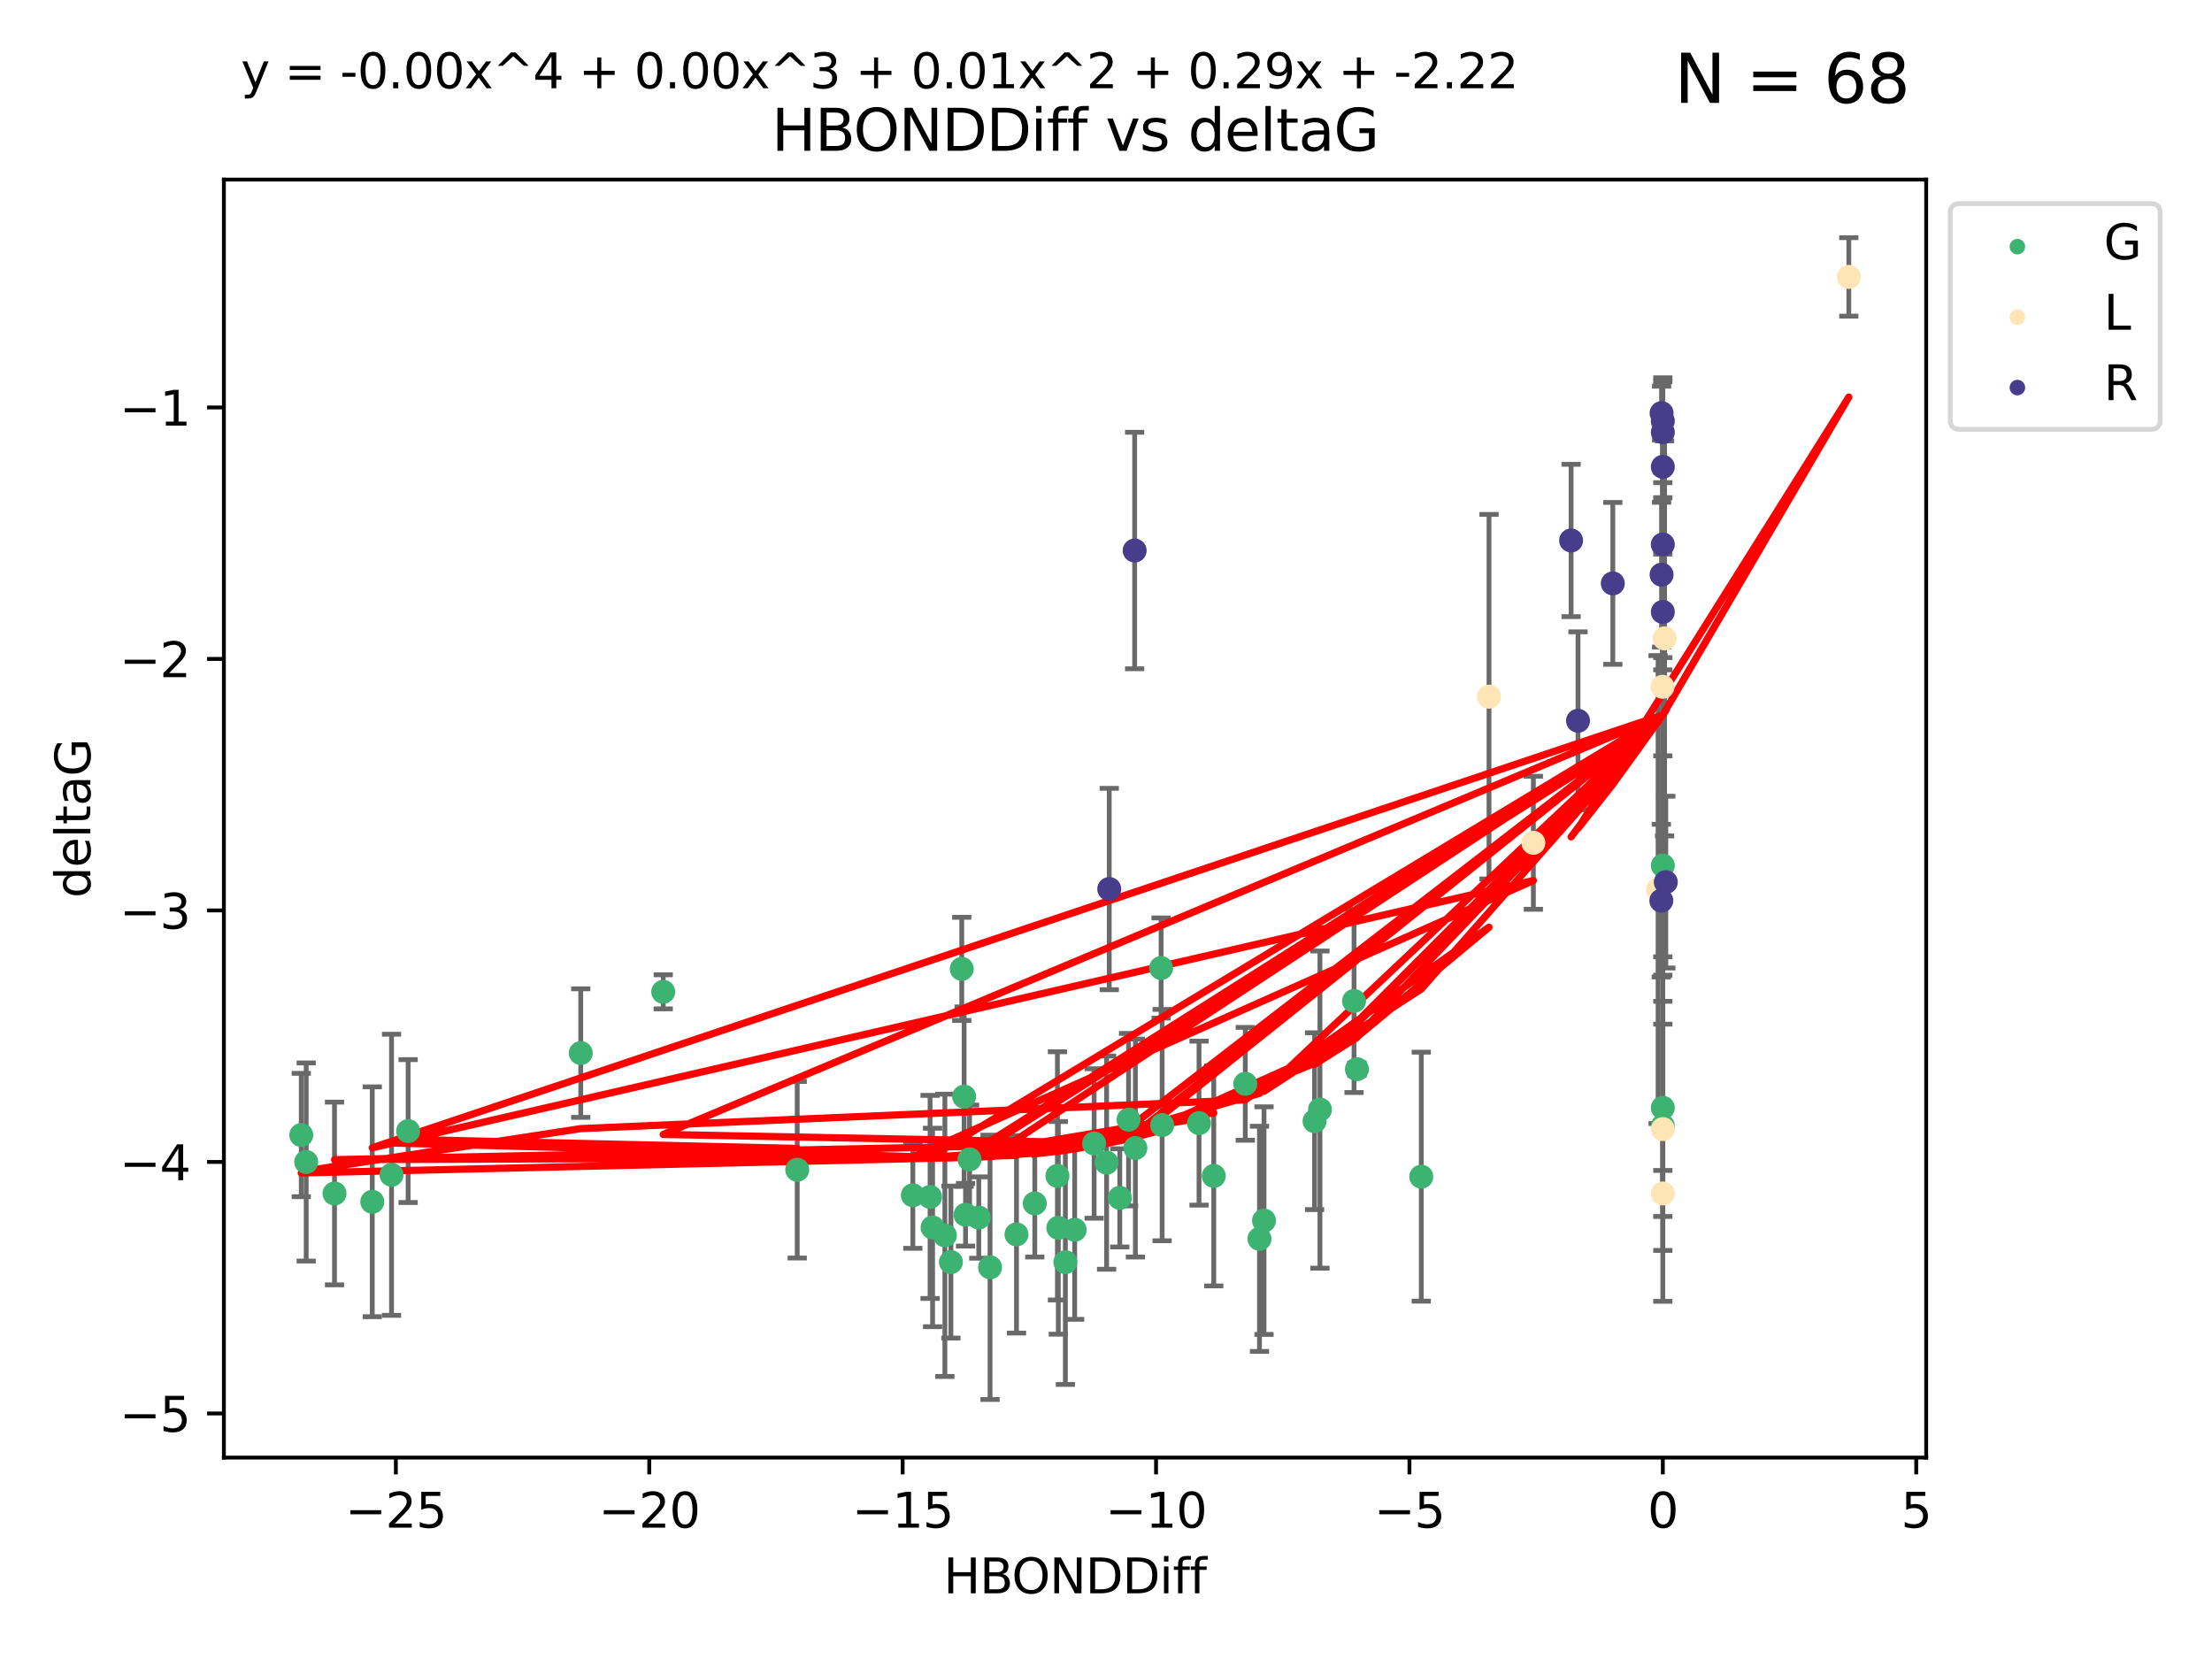 <?xml version="1.0" encoding="utf-8" standalone="no"?>
<!DOCTYPE svg PUBLIC "-//W3C//DTD SVG 1.1//EN"
  "http://www.w3.org/Graphics/SVG/1.1/DTD/svg11.dtd">
<svg xmlns:xlink="http://www.w3.org/1999/xlink" width="460.8pt" height="345.6pt" viewBox="0 0 460.8 345.6" xmlns="http://www.w3.org/2000/svg" version="1.1">
 <defs>
  <style type="text/css">*{stroke-linejoin: round; stroke-linecap: butt}</style>
 </defs>
 <g id="figure_1">
  <g id="patch_1">
   <path d="M 0 345.6 
L 460.8 345.6 
L 460.8 0 
L 0 0 
z
" style="fill: #ffffff"/>
  </g>
  <g id="axes_1">
   <g id="patch_2">
    <path d="M 46.64 303.64 
L 401.26 303.64 
L 401.26 37.411 
L 46.64 37.411 
z
" style="fill: #ffffff"/>
   </g>
   <g id="PathCollection_1">
    <defs>
     <path id="m776ce82ebb" d="M 0 1.118 
C 0.297 1.118 0.581 1 0.791 0.791 
C 1 0.581 1.118 0.297 1.118 0 
C 1.118 -0.297 1 -0.581 0.791 -0.791 
C 0.581 -1 0.297 -1.118 0 -1.118 
C -0.297 -1.118 -0.581 -1 -0.791 -0.791 
C -1 -0.581 -1.118 -0.297 -1.118 0 
C -1.118 0.297 -1 0.581 -0.791 0.791 
C -0.581 1 -0.297 1.118 0 1.118 
z
" style="stroke: #3cb371"/>
    </defs>
    <g clip-path="url(#p353b635456)">
     <use xlink:href="#m776ce82ebb" x="215.563" y="250.694" style="fill: #3cb371; stroke: #3cb371"/>
     <use xlink:href="#m776ce82ebb" x="221.936" y="262.93" style="fill: #3cb371; stroke: #3cb371"/>
     <use xlink:href="#m776ce82ebb" x="236.522" y="239.16" style="fill: #3cb371; stroke: #3cb371"/>
     <use xlink:href="#m776ce82ebb" x="230.523" y="242.204" style="fill: #3cb371; stroke: #3cb371"/>
     <use xlink:href="#m776ce82ebb" x="69.685" y="248.626" style="fill: #3cb371; stroke: #3cb371"/>
     <use xlink:href="#m776ce82ebb" x="196.836" y="257.34" style="fill: #3cb371; stroke: #3cb371"/>
     <use xlink:href="#m776ce82ebb" x="211.752" y="257.145" style="fill: #3cb371; stroke: #3cb371"/>
     <use xlink:href="#m776ce82ebb" x="194.274" y="255.705" style="fill: #3cb371; stroke: #3cb371"/>
     <use xlink:href="#m776ce82ebb" x="85.02" y="235.623" style="fill: #3cb371; stroke: #3cb371"/>
     <use xlink:href="#m776ce82ebb" x="166.076" y="243.683" style="fill: #3cb371; stroke: #3cb371"/>
     <use xlink:href="#m776ce82ebb" x="81.563" y="244.731" style="fill: #3cb371; stroke: #3cb371"/>
     <use xlink:href="#m776ce82ebb" x="190.162" y="248.997" style="fill: #3cb371; stroke: #3cb371"/>
     <use xlink:href="#m776ce82ebb" x="77.55" y="250.352" style="fill: #3cb371; stroke: #3cb371"/>
     <use xlink:href="#m776ce82ebb" x="206.244" y="264.006" style="fill: #3cb371; stroke: #3cb371"/>
     <use xlink:href="#m776ce82ebb" x="242.095" y="234.378" style="fill: #3cb371; stroke: #3cb371"/>
     <use xlink:href="#m776ce82ebb" x="220.465" y="255.783" style="fill: #3cb371; stroke: #3cb371"/>
     <use xlink:href="#m776ce82ebb" x="262.372" y="258.074" style="fill: #3cb371; stroke: #3cb371"/>
     <use xlink:href="#m776ce82ebb" x="220.28" y="244.958" style="fill: #3cb371; stroke: #3cb371"/>
     <use xlink:href="#m776ce82ebb" x="203.897" y="253.637" style="fill: #3cb371; stroke: #3cb371"/>
     <use xlink:href="#m776ce82ebb" x="233.269" y="249.531" style="fill: #3cb371; stroke: #3cb371"/>
     <use xlink:href="#m776ce82ebb" x="241.879" y="201.658" style="fill: #3cb371; stroke: #3cb371"/>
     <use xlink:href="#m776ce82ebb" x="223.874" y="256.189" style="fill: #3cb371; stroke: #3cb371"/>
     <use xlink:href="#m776ce82ebb" x="201.143" y="253.055" style="fill: #3cb371; stroke: #3cb371"/>
     <use xlink:href="#m776ce82ebb" x="252.851" y="244.969" style="fill: #3cb371; stroke: #3cb371"/>
     <use xlink:href="#m776ce82ebb" x="198.093" y="262.915" style="fill: #3cb371; stroke: #3cb371"/>
     <use xlink:href="#m776ce82ebb" x="249.779" y="233.968" style="fill: #3cb371; stroke: #3cb371"/>
     <use xlink:href="#m776ce82ebb" x="200.351" y="201.836" style="fill: #3cb371; stroke: #3cb371"/>
     <use xlink:href="#m776ce82ebb" x="227.926" y="238.21" style="fill: #3cb371; stroke: #3cb371"/>
     <use xlink:href="#m776ce82ebb" x="193.752" y="249.339" style="fill: #3cb371; stroke: #3cb371"/>
     <use xlink:href="#m776ce82ebb" x="200.844" y="228.439" style="fill: #3cb371; stroke: #3cb371"/>
     <use xlink:href="#m776ce82ebb" x="62.759" y="236.447" style="fill: #3cb371; stroke: #3cb371"/>
     <use xlink:href="#m776ce82ebb" x="63.788" y="242.066" style="fill: #3cb371; stroke: #3cb371"/>
     <use xlink:href="#m776ce82ebb" x="120.98" y="219.376" style="fill: #3cb371; stroke: #3cb371"/>
     <use xlink:href="#m776ce82ebb" x="259.416" y="225.774" style="fill: #3cb371; stroke: #3cb371"/>
     <use xlink:href="#m776ce82ebb" x="282.071" y="208.518" style="fill: #3cb371; stroke: #3cb371"/>
     <use xlink:href="#m776ce82ebb" x="201.974" y="241.52" style="fill: #3cb371; stroke: #3cb371"/>
     <use xlink:href="#m776ce82ebb" x="235.102" y="233.249" style="fill: #3cb371; stroke: #3cb371"/>
     <use xlink:href="#m776ce82ebb" x="274.972" y="231.145" style="fill: #3cb371; stroke: #3cb371"/>
     <use xlink:href="#m776ce82ebb" x="138.161" y="206.613" style="fill: #3cb371; stroke: #3cb371"/>
     <use xlink:href="#m776ce82ebb" x="273.847" y="233.561" style="fill: #3cb371; stroke: #3cb371"/>
     <use xlink:href="#m776ce82ebb" x="282.67" y="222.733" style="fill: #3cb371; stroke: #3cb371"/>
     <use xlink:href="#m776ce82ebb" x="346.397" y="180.303" style="fill: #3cb371; stroke: #3cb371"/>
     <use xlink:href="#m776ce82ebb" x="346.397" y="234.537" style="fill: #3cb371; stroke: #3cb371"/>
     <use xlink:href="#m776ce82ebb" x="263.318" y="254.278" style="fill: #3cb371; stroke: #3cb371"/>
     <use xlink:href="#m776ce82ebb" x="296.077" y="245.119" style="fill: #3cb371; stroke: #3cb371"/>
     <use xlink:href="#m776ce82ebb" x="346.397" y="230.765" style="fill: #3cb371; stroke: #3cb371"/>
    </g>
   </g>
   <g id="PathCollection_2">
    <defs>
     <path id="mf4eef4f86d" d="M 0 1.118 
C 0.297 1.118 0.581 1 0.791 0.791 
C 1 0.581 1.118 0.297 1.118 0 
C 1.118 -0.297 1 -0.581 0.791 -0.791 
C 0.581 -1 0.297 -1.118 0 -1.118 
C -0.297 -1.118 -0.581 -1 -0.791 -0.791 
C -1 -0.581 -1.118 -0.297 -1.118 0 
C -1.118 0.297 -1 0.581 -0.791 0.791 
C -0.581 1 -0.297 1.118 0 1.118 
z
" style="stroke: #ffe4b5"/>
    </defs>
    <g clip-path="url(#p353b635456)">
     <use xlink:href="#mf4eef4f86d" x="319.431" y="175.57" style="fill: #ffe4b5; stroke: #ffe4b5"/>
     <use xlink:href="#mf4eef4f86d" x="346.397" y="248.616" style="fill: #ffe4b5; stroke: #ffe4b5"/>
     <use xlink:href="#mf4eef4f86d" x="346.332" y="143.071" style="fill: #ffe4b5; stroke: #ffe4b5"/>
     <use xlink:href="#mf4eef4f86d" x="310.188" y="145.132" style="fill: #ffe4b5; stroke: #ffe4b5"/>
     <use xlink:href="#mf4eef4f86d" x="345.41" y="185.314" style="fill: #ffe4b5; stroke: #ffe4b5"/>
     <use xlink:href="#mf4eef4f86d" x="346.397" y="235.208" style="fill: #ffe4b5; stroke: #ffe4b5"/>
     <use xlink:href="#mf4eef4f86d" x="346.763" y="132.989" style="fill: #ffe4b5; stroke: #ffe4b5"/>
     <use xlink:href="#mf4eef4f86d" x="385.141" y="57.685" style="fill: #ffe4b5; stroke: #ffe4b5"/>
    </g>
   </g>
   <g id="PathCollection_3">
    <defs>
     <path id="m90b800aaee" d="M 0 1.118 
C 0.297 1.118 0.581 1 0.791 0.791 
C 1 0.581 1.118 0.297 1.118 0 
C 1.118 -0.297 1 -0.581 0.791 -0.791 
C 0.581 -1 0.297 -1.118 0 -1.118 
C -0.297 -1.118 -0.581 -1 -0.791 -0.791 
C -1 -0.581 -1.118 -0.297 -1.118 0 
C -1.118 0.297 -1 0.581 -0.791 0.791 
C -0.581 1 -0.297 1.118 0 1.118 
z
" style="stroke: #483d8b"/>
    </defs>
    <g clip-path="url(#p353b635456)">
     <use xlink:href="#m90b800aaee" x="346.397" y="127.483" style="fill: #483d8b; stroke: #483d8b"/>
     <use xlink:href="#m90b800aaee" x="231.076" y="185.193" style="fill: #483d8b; stroke: #483d8b"/>
     <use xlink:href="#m90b800aaee" x="346.14" y="86.058" style="fill: #483d8b; stroke: #483d8b"/>
     <use xlink:href="#m90b800aaee" x="236.369" y="114.683" style="fill: #483d8b; stroke: #483d8b"/>
     <use xlink:href="#m90b800aaee" x="346.139" y="119.716" style="fill: #483d8b; stroke: #483d8b"/>
     <use xlink:href="#m90b800aaee" x="346.397" y="90.044" style="fill: #483d8b; stroke: #483d8b"/>
     <use xlink:href="#m90b800aaee" x="327.289" y="112.59" style="fill: #483d8b; stroke: #483d8b"/>
     <use xlink:href="#m90b800aaee" x="347.018" y="183.764" style="fill: #483d8b; stroke: #483d8b"/>
     <use xlink:href="#m90b800aaee" x="346.397" y="97.249" style="fill: #483d8b; stroke: #483d8b"/>
     <use xlink:href="#m90b800aaee" x="346.397" y="87.707" style="fill: #483d8b; stroke: #483d8b"/>
     <use xlink:href="#m90b800aaee" x="335.977" y="121.532" style="fill: #483d8b; stroke: #483d8b"/>
     <use xlink:href="#m90b800aaee" x="328.731" y="150.149" style="fill: #483d8b; stroke: #483d8b"/>
     <use xlink:href="#m90b800aaee" x="346.397" y="113.422" style="fill: #483d8b; stroke: #483d8b"/>
     <use xlink:href="#m90b800aaee" x="346.086" y="187.62" style="fill: #483d8b; stroke: #483d8b"/>
    </g>
   </g>
   <g id="matplotlib.axis_1">
    <g id="xtick_1">
     <g id="line2d_1">
      <defs>
       <path id="mc8d437dcaf" d="M 0 0 
L 0 3.5 
" style="stroke: #000000; stroke-width: 0.8"/>
      </defs>
      <g>
       <use xlink:href="#mc8d437dcaf" x="82.463" y="303.64" style="stroke: #000000; stroke-width: 0.8"/>
      </g>
     </g>
     <g id="text_1">
      <!-- −25 -->
      <g transform="translate(71.911 318.238)scale(0.1 -0.1)">
       <defs>
        <path id="DejaVuSans-2212" d="M 678 2272 
L 4684 2272 
L 4684 1741 
L 678 1741 
L 678 2272 
z
" transform="scale(0.016)"/>
        <path id="DejaVuSans-32" d="M 1228 531 
L 3431 531 
L 3431 0 
L 469 0 
L 469 531 
Q 828 903 1448 1529 
Q 2069 2156 2228 2338 
Q 2531 2678 2651 2914 
Q 2772 3150 2772 3378 
Q 2772 3750 2511 3984 
Q 2250 4219 1831 4219 
Q 1534 4219 1204 4116 
Q 875 4013 500 3803 
L 500 4441 
Q 881 4594 1212 4672 
Q 1544 4750 1819 4750 
Q 2544 4750 2975 4387 
Q 3406 4025 3406 3419 
Q 3406 3131 3298 2873 
Q 3191 2616 2906 2266 
Q 2828 2175 2409 1742 
Q 1991 1309 1228 531 
z
" transform="scale(0.016)"/>
        <path id="DejaVuSans-35" d="M 691 4666 
L 3169 4666 
L 3169 4134 
L 1269 4134 
L 1269 2991 
Q 1406 3038 1543 3061 
Q 1681 3084 1819 3084 
Q 2600 3084 3056 2656 
Q 3513 2228 3513 1497 
Q 3513 744 3044 326 
Q 2575 -91 1722 -91 
Q 1428 -91 1123 -41 
Q 819 9 494 109 
L 494 744 
Q 775 591 1075 516 
Q 1375 441 1709 441 
Q 2250 441 2565 725 
Q 2881 1009 2881 1497 
Q 2881 1984 2565 2268 
Q 2250 2553 1709 2553 
Q 1456 2553 1204 2497 
Q 953 2441 691 2322 
L 691 4666 
z
" transform="scale(0.016)"/>
       </defs>
       <use xlink:href="#DejaVuSans-2212"/>
       <use xlink:href="#DejaVuSans-32" x="83.789"/>
       <use xlink:href="#DejaVuSans-35" x="147.412"/>
      </g>
     </g>
    </g>
    <g id="xtick_2">
     <g id="line2d_2">
      <g>
       <use xlink:href="#mc8d437dcaf" x="135.25" y="303.64" style="stroke: #000000; stroke-width: 0.8"/>
      </g>
     </g>
     <g id="text_2">
      <!-- −20 -->
      <g transform="translate(124.698 318.238)scale(0.1 -0.1)">
       <defs>
        <path id="DejaVuSans-30" d="M 2034 4250 
Q 1547 4250 1301 3770 
Q 1056 3291 1056 2328 
Q 1056 1369 1301 889 
Q 1547 409 2034 409 
Q 2525 409 2770 889 
Q 3016 1369 3016 2328 
Q 3016 3291 2770 3770 
Q 2525 4250 2034 4250 
z
M 2034 4750 
Q 2819 4750 3233 4129 
Q 3647 3509 3647 2328 
Q 3647 1150 3233 529 
Q 2819 -91 2034 -91 
Q 1250 -91 836 529 
Q 422 1150 422 2328 
Q 422 3509 836 4129 
Q 1250 4750 2034 4750 
z
" transform="scale(0.016)"/>
       </defs>
       <use xlink:href="#DejaVuSans-2212"/>
       <use xlink:href="#DejaVuSans-32" x="83.789"/>
       <use xlink:href="#DejaVuSans-30" x="147.412"/>
      </g>
     </g>
    </g>
    <g id="xtick_3">
     <g id="line2d_3">
      <g>
       <use xlink:href="#mc8d437dcaf" x="188.037" y="303.64" style="stroke: #000000; stroke-width: 0.8"/>
      </g>
     </g>
     <g id="text_3">
      <!-- −15 -->
      <g transform="translate(177.485 318.238)scale(0.1 -0.1)">
       <defs>
        <path id="DejaVuSans-31" d="M 794 531 
L 1825 531 
L 1825 4091 
L 703 3866 
L 703 4441 
L 1819 4666 
L 2450 4666 
L 2450 531 
L 3481 531 
L 3481 0 
L 794 0 
L 794 531 
z
" transform="scale(0.016)"/>
       </defs>
       <use xlink:href="#DejaVuSans-2212"/>
       <use xlink:href="#DejaVuSans-31" x="83.789"/>
       <use xlink:href="#DejaVuSans-35" x="147.412"/>
      </g>
     </g>
    </g>
    <g id="xtick_4">
     <g id="line2d_4">
      <g>
       <use xlink:href="#mc8d437dcaf" x="240.824" y="303.64" style="stroke: #000000; stroke-width: 0.8"/>
      </g>
     </g>
     <g id="text_4">
      <!-- −10 -->
      <g transform="translate(230.271 318.238)scale(0.1 -0.1)">
       <use xlink:href="#DejaVuSans-2212"/>
       <use xlink:href="#DejaVuSans-31" x="83.789"/>
       <use xlink:href="#DejaVuSans-30" x="147.412"/>
      </g>
     </g>
    </g>
    <g id="xtick_5">
     <g id="line2d_5">
      <g>
       <use xlink:href="#mc8d437dcaf" x="293.611" y="303.64" style="stroke: #000000; stroke-width: 0.8"/>
      </g>
     </g>
     <g id="text_5">
      <!-- −5 -->
      <g transform="translate(286.24 318.238)scale(0.1 -0.1)">
       <use xlink:href="#DejaVuSans-2212"/>
       <use xlink:href="#DejaVuSans-35" x="83.789"/>
      </g>
     </g>
    </g>
    <g id="xtick_6">
     <g id="line2d_6">
      <g>
       <use xlink:href="#mc8d437dcaf" x="346.397" y="303.64" style="stroke: #000000; stroke-width: 0.8"/>
      </g>
     </g>
     <g id="text_6">
      <!-- 0 -->
      <g transform="translate(343.216 318.238)scale(0.1 -0.1)">
       <use xlink:href="#DejaVuSans-30"/>
      </g>
     </g>
    </g>
    <g id="xtick_7">
     <g id="line2d_7">
      <g>
       <use xlink:href="#mc8d437dcaf" x="399.184" y="303.64" style="stroke: #000000; stroke-width: 0.8"/>
      </g>
     </g>
     <g id="text_7">
      <!-- 5 -->
      <g transform="translate(396.003 318.238)scale(0.1 -0.1)">
       <use xlink:href="#DejaVuSans-35"/>
      </g>
     </g>
    </g>
    <g id="text_8">
     <!-- HBONDDiff -->
     <g transform="translate(196.561 331.917)scale(0.1 -0.1)">
      <defs>
       <path id="DejaVuSans-48" d="M 628 4666 
L 1259 4666 
L 1259 2753 
L 3553 2753 
L 3553 4666 
L 4184 4666 
L 4184 0 
L 3553 0 
L 3553 2222 
L 1259 2222 
L 1259 0 
L 628 0 
L 628 4666 
z
" transform="scale(0.016)"/>
       <path id="DejaVuSans-42" d="M 1259 2228 
L 1259 519 
L 2272 519 
Q 2781 519 3026 730 
Q 3272 941 3272 1375 
Q 3272 1813 3026 2020 
Q 2781 2228 2272 2228 
L 1259 2228 
z
M 1259 4147 
L 1259 2741 
L 2194 2741 
Q 2656 2741 2882 2914 
Q 3109 3088 3109 3444 
Q 3109 3797 2882 3972 
Q 2656 4147 2194 4147 
L 1259 4147 
z
M 628 4666 
L 2241 4666 
Q 2963 4666 3353 4366 
Q 3744 4066 3744 3513 
Q 3744 3084 3544 2831 
Q 3344 2578 2956 2516 
Q 3422 2416 3680 2098 
Q 3938 1781 3938 1306 
Q 3938 681 3513 340 
Q 3088 0 2303 0 
L 628 0 
L 628 4666 
z
" transform="scale(0.016)"/>
       <path id="DejaVuSans-4f" d="M 2522 4238 
Q 1834 4238 1429 3725 
Q 1025 3213 1025 2328 
Q 1025 1447 1429 934 
Q 1834 422 2522 422 
Q 3209 422 3611 934 
Q 4013 1447 4013 2328 
Q 4013 3213 3611 3725 
Q 3209 4238 2522 4238 
z
M 2522 4750 
Q 3503 4750 4090 4092 
Q 4678 3434 4678 2328 
Q 4678 1225 4090 567 
Q 3503 -91 2522 -91 
Q 1538 -91 948 565 
Q 359 1222 359 2328 
Q 359 3434 948 4092 
Q 1538 4750 2522 4750 
z
" transform="scale(0.016)"/>
       <path id="DejaVuSans-4e" d="M 628 4666 
L 1478 4666 
L 3547 763 
L 3547 4666 
L 4159 4666 
L 4159 0 
L 3309 0 
L 1241 3903 
L 1241 0 
L 628 0 
L 628 4666 
z
" transform="scale(0.016)"/>
       <path id="DejaVuSans-44" d="M 1259 4147 
L 1259 519 
L 2022 519 
Q 2988 519 3436 956 
Q 3884 1394 3884 2338 
Q 3884 3275 3436 3711 
Q 2988 4147 2022 4147 
L 1259 4147 
z
M 628 4666 
L 1925 4666 
Q 3281 4666 3915 4102 
Q 4550 3538 4550 2338 
Q 4550 1131 3912 565 
Q 3275 0 1925 0 
L 628 0 
L 628 4666 
z
" transform="scale(0.016)"/>
       <path id="DejaVuSans-69" d="M 603 3500 
L 1178 3500 
L 1178 0 
L 603 0 
L 603 3500 
z
M 603 4863 
L 1178 4863 
L 1178 4134 
L 603 4134 
L 603 4863 
z
" transform="scale(0.016)"/>
       <path id="DejaVuSans-66" d="M 2375 4863 
L 2375 4384 
L 1825 4384 
Q 1516 4384 1395 4259 
Q 1275 4134 1275 3809 
L 1275 3500 
L 2222 3500 
L 2222 3053 
L 1275 3053 
L 1275 0 
L 697 0 
L 697 3053 
L 147 3053 
L 147 3500 
L 697 3500 
L 697 3744 
Q 697 4328 969 4595 
Q 1241 4863 1831 4863 
L 2375 4863 
z
" transform="scale(0.016)"/>
      </defs>
      <use xlink:href="#DejaVuSans-48"/>
      <use xlink:href="#DejaVuSans-42" x="75.195"/>
      <use xlink:href="#DejaVuSans-4f" x="142.049"/>
      <use xlink:href="#DejaVuSans-4e" x="220.76"/>
      <use xlink:href="#DejaVuSans-44" x="295.564"/>
      <use xlink:href="#DejaVuSans-44" x="372.566"/>
      <use xlink:href="#DejaVuSans-69" x="449.568"/>
      <use xlink:href="#DejaVuSans-66" x="477.352"/>
      <use xlink:href="#DejaVuSans-66" x="512.557"/>
     </g>
    </g>
   </g>
   <g id="matplotlib.axis_2">
    <g id="ytick_1">
     <g id="line2d_8">
      <defs>
       <path id="mca2f9cf25c" d="M 0 0 
L -3.5 0 
" style="stroke: #000000; stroke-width: 0.8"/>
      </defs>
      <g>
       <use xlink:href="#mca2f9cf25c" x="46.64" y="294.452" style="stroke: #000000; stroke-width: 0.8"/>
      </g>
     </g>
     <g id="text_9">
      <!-- −5 -->
      <g transform="translate(24.898 298.251)scale(0.1 -0.1)">
       <use xlink:href="#DejaVuSans-2212"/>
       <use xlink:href="#DejaVuSans-35" x="83.789"/>
      </g>
     </g>
    </g>
    <g id="ytick_2">
     <g id="line2d_9">
      <g>
       <use xlink:href="#mca2f9cf25c" x="46.64" y="242.057" style="stroke: #000000; stroke-width: 0.8"/>
      </g>
     </g>
     <g id="text_10">
      <!-- −4 -->
      <g transform="translate(24.898 245.857)scale(0.1 -0.1)">
       <defs>
        <path id="DejaVuSans-34" d="M 2419 4116 
L 825 1625 
L 2419 1625 
L 2419 4116 
z
M 2253 4666 
L 3047 4666 
L 3047 1625 
L 3713 1625 
L 3713 1100 
L 3047 1100 
L 3047 0 
L 2419 0 
L 2419 1100 
L 313 1100 
L 313 1709 
L 2253 4666 
z
" transform="scale(0.016)"/>
       </defs>
       <use xlink:href="#DejaVuSans-2212"/>
       <use xlink:href="#DejaVuSans-34" x="83.789"/>
      </g>
     </g>
    </g>
    <g id="ytick_3">
     <g id="line2d_10">
      <g>
       <use xlink:href="#mca2f9cf25c" x="46.64" y="189.663" style="stroke: #000000; stroke-width: 0.8"/>
      </g>
     </g>
     <g id="text_11">
      <!-- −3 -->
      <g transform="translate(24.898 193.462)scale(0.1 -0.1)">
       <defs>
        <path id="DejaVuSans-33" d="M 2597 2516 
Q 3050 2419 3304 2112 
Q 3559 1806 3559 1356 
Q 3559 666 3084 287 
Q 2609 -91 1734 -91 
Q 1441 -91 1130 -33 
Q 819 25 488 141 
L 488 750 
Q 750 597 1062 519 
Q 1375 441 1716 441 
Q 2309 441 2620 675 
Q 2931 909 2931 1356 
Q 2931 1769 2642 2001 
Q 2353 2234 1838 2234 
L 1294 2234 
L 1294 2753 
L 1863 2753 
Q 2328 2753 2575 2939 
Q 2822 3125 2822 3475 
Q 2822 3834 2567 4026 
Q 2313 4219 1838 4219 
Q 1578 4219 1281 4162 
Q 984 4106 628 3988 
L 628 4550 
Q 988 4650 1302 4700 
Q 1616 4750 1894 4750 
Q 2613 4750 3031 4423 
Q 3450 4097 3450 3541 
Q 3450 3153 3228 2886 
Q 3006 2619 2597 2516 
z
" transform="scale(0.016)"/>
       </defs>
       <use xlink:href="#DejaVuSans-2212"/>
       <use xlink:href="#DejaVuSans-33" x="83.789"/>
      </g>
     </g>
    </g>
    <g id="ytick_4">
     <g id="line2d_11">
      <g>
       <use xlink:href="#mca2f9cf25c" x="46.64" y="137.269" style="stroke: #000000; stroke-width: 0.8"/>
      </g>
     </g>
     <g id="text_12">
      <!-- −2 -->
      <g transform="translate(24.898 141.068)scale(0.1 -0.1)">
       <use xlink:href="#DejaVuSans-2212"/>
       <use xlink:href="#DejaVuSans-32" x="83.789"/>
      </g>
     </g>
    </g>
    <g id="ytick_5">
     <g id="line2d_12">
      <g>
       <use xlink:href="#mca2f9cf25c" x="46.64" y="84.875" style="stroke: #000000; stroke-width: 0.8"/>
      </g>
     </g>
     <g id="text_13">
      <!-- −1 -->
      <g transform="translate(24.898 88.674)scale(0.1 -0.1)">
       <use xlink:href="#DejaVuSans-2212"/>
       <use xlink:href="#DejaVuSans-31" x="83.789"/>
      </g>
     </g>
    </g>
    <g id="text_14">
     <!-- deltaG -->
     <g transform="translate(18.818 187.064)rotate(-90)scale(0.1 -0.1)">
      <defs>
       <path id="DejaVuSans-64" d="M 2906 2969 
L 2906 4863 
L 3481 4863 
L 3481 0 
L 2906 0 
L 2906 525 
Q 2725 213 2448 61 
Q 2172 -91 1784 -91 
Q 1150 -91 751 415 
Q 353 922 353 1747 
Q 353 2572 751 3078 
Q 1150 3584 1784 3584 
Q 2172 3584 2448 3432 
Q 2725 3281 2906 2969 
z
M 947 1747 
Q 947 1113 1208 752 
Q 1469 391 1925 391 
Q 2381 391 2643 752 
Q 2906 1113 2906 1747 
Q 2906 2381 2643 2742 
Q 2381 3103 1925 3103 
Q 1469 3103 1208 2742 
Q 947 2381 947 1747 
z
" transform="scale(0.016)"/>
       <path id="DejaVuSans-65" d="M 3597 1894 
L 3597 1613 
L 953 1613 
Q 991 1019 1311 708 
Q 1631 397 2203 397 
Q 2534 397 2845 478 
Q 3156 559 3463 722 
L 3463 178 
Q 3153 47 2828 -22 
Q 2503 -91 2169 -91 
Q 1331 -91 842 396 
Q 353 884 353 1716 
Q 353 2575 817 3079 
Q 1281 3584 2069 3584 
Q 2775 3584 3186 3129 
Q 3597 2675 3597 1894 
z
M 3022 2063 
Q 3016 2534 2758 2815 
Q 2500 3097 2075 3097 
Q 1594 3097 1305 2825 
Q 1016 2553 972 2059 
L 3022 2063 
z
" transform="scale(0.016)"/>
       <path id="DejaVuSans-6c" d="M 603 4863 
L 1178 4863 
L 1178 0 
L 603 0 
L 603 4863 
z
" transform="scale(0.016)"/>
       <path id="DejaVuSans-74" d="M 1172 4494 
L 1172 3500 
L 2356 3500 
L 2356 3053 
L 1172 3053 
L 1172 1153 
Q 1172 725 1289 603 
Q 1406 481 1766 481 
L 2356 481 
L 2356 0 
L 1766 0 
Q 1100 0 847 248 
Q 594 497 594 1153 
L 594 3053 
L 172 3053 
L 172 3500 
L 594 3500 
L 594 4494 
L 1172 4494 
z
" transform="scale(0.016)"/>
       <path id="DejaVuSans-61" d="M 2194 1759 
Q 1497 1759 1228 1600 
Q 959 1441 959 1056 
Q 959 750 1161 570 
Q 1363 391 1709 391 
Q 2188 391 2477 730 
Q 2766 1069 2766 1631 
L 2766 1759 
L 2194 1759 
z
M 3341 1997 
L 3341 0 
L 2766 0 
L 2766 531 
Q 2569 213 2275 61 
Q 1981 -91 1556 -91 
Q 1019 -91 701 211 
Q 384 513 384 1019 
Q 384 1609 779 1909 
Q 1175 2209 1959 2209 
L 2766 2209 
L 2766 2266 
Q 2766 2663 2505 2880 
Q 2244 3097 1772 3097 
Q 1472 3097 1187 3025 
Q 903 2953 641 2809 
L 641 3341 
Q 956 3463 1253 3523 
Q 1550 3584 1831 3584 
Q 2591 3584 2966 3190 
Q 3341 2797 3341 1997 
z
" transform="scale(0.016)"/>
       <path id="DejaVuSans-47" d="M 3809 666 
L 3809 1919 
L 2778 1919 
L 2778 2438 
L 4434 2438 
L 4434 434 
Q 4069 175 3628 42 
Q 3188 -91 2688 -91 
Q 1594 -91 976 548 
Q 359 1188 359 2328 
Q 359 3472 976 4111 
Q 1594 4750 2688 4750 
Q 3144 4750 3555 4637 
Q 3966 4525 4313 4306 
L 4313 3634 
Q 3963 3931 3569 4081 
Q 3175 4231 2741 4231 
Q 1884 4231 1454 3753 
Q 1025 3275 1025 2328 
Q 1025 1384 1454 906 
Q 1884 428 2741 428 
Q 3075 428 3337 486 
Q 3600 544 3809 666 
z
" transform="scale(0.016)"/>
      </defs>
      <use xlink:href="#DejaVuSans-64"/>
      <use xlink:href="#DejaVuSans-65" x="63.477"/>
      <use xlink:href="#DejaVuSans-6c" x="125"/>
      <use xlink:href="#DejaVuSans-74" x="152.783"/>
      <use xlink:href="#DejaVuSans-61" x="191.992"/>
      <use xlink:href="#DejaVuSans-47" x="253.271"/>
     </g>
    </g>
   </g>
   <g id="LineCollection_1">
    <path d="M 215.563 261.865 
L 215.563 239.523 
" clip-path="url(#p353b635456)" style="fill: none; stroke: #696969"/>
    <path d="M 221.936 288.405 
L 221.936 237.455 
" clip-path="url(#p353b635456)" style="fill: none; stroke: #696969"/>
    <path d="M 236.522 261.862 
L 236.522 216.458 
" clip-path="url(#p353b635456)" style="fill: none; stroke: #696969"/>
    <path d="M 230.523 264.405 
L 230.523 220.002 
" clip-path="url(#p353b635456)" style="fill: none; stroke: #696969"/>
    <path d="M 69.685 267.657 
L 69.685 229.596 
" clip-path="url(#p353b635456)" style="fill: none; stroke: #696969"/>
    <path d="M 196.836 286.739 
L 196.836 227.94 
" clip-path="url(#p353b635456)" style="fill: none; stroke: #696969"/>
    <path d="M 211.752 277.699 
L 211.752 236.59 
" clip-path="url(#p353b635456)" style="fill: none; stroke: #696969"/>
    <path d="M 194.274 276.375 
L 194.274 235.034 
" clip-path="url(#p353b635456)" style="fill: none; stroke: #696969"/>
    <path d="M 85.02 250.504 
L 85.02 220.742 
" clip-path="url(#p353b635456)" style="fill: none; stroke: #696969"/>
    <path d="M 166.076 262.075 
L 166.076 225.29 
" clip-path="url(#p353b635456)" style="fill: none; stroke: #696969"/>
    <path d="M 81.563 274.012 
L 81.563 215.449 
" clip-path="url(#p353b635456)" style="fill: none; stroke: #696969"/>
    <path d="M 190.162 260.044 
L 190.162 237.949 
" clip-path="url(#p353b635456)" style="fill: none; stroke: #696969"/>
    <path d="M 77.55 274.292 
L 77.55 226.412 
" clip-path="url(#p353b635456)" style="fill: none; stroke: #696969"/>
    <path d="M 206.244 291.539 
L 206.244 236.473 
" clip-path="url(#p353b635456)" style="fill: none; stroke: #696969"/>
    <path d="M 242.095 258.475 
L 242.095 210.28 
" clip-path="url(#p353b635456)" style="fill: none; stroke: #696969"/>
    <path d="M 220.465 277.934 
L 220.465 233.631 
" clip-path="url(#p353b635456)" style="fill: none; stroke: #696969"/>
    <path d="M 262.372 281.527 
L 262.372 234.621 
" clip-path="url(#p353b635456)" style="fill: none; stroke: #696969"/>
    <path d="M 220.28 270.812 
L 220.28 219.103 
" clip-path="url(#p353b635456)" style="fill: none; stroke: #696969"/>
    <path d="M 203.897 262.109 
L 203.897 245.165 
" clip-path="url(#p353b635456)" style="fill: none; stroke: #696969"/>
    <path d="M 233.269 259.759 
L 233.269 239.303 
" clip-path="url(#p353b635456)" style="fill: none; stroke: #696969"/>
    <path d="M 241.879 212.091 
L 241.879 191.226 
" clip-path="url(#p353b635456)" style="fill: none; stroke: #696969"/>
    <path d="M 223.874 274.839 
L 223.874 237.54 
" clip-path="url(#p353b635456)" style="fill: none; stroke: #696969"/>
    <path d="M 201.143 259.579 
L 201.143 246.532 
" clip-path="url(#p353b635456)" style="fill: none; stroke: #696969"/>
    <path d="M 252.851 267.888 
L 252.851 222.051 
" clip-path="url(#p353b635456)" style="fill: none; stroke: #696969"/>
    <path d="M 198.093 278.743 
L 198.093 247.087 
" clip-path="url(#p353b635456)" style="fill: none; stroke: #696969"/>
    <path d="M 249.779 251.046 
L 249.779 216.89 
" clip-path="url(#p353b635456)" style="fill: none; stroke: #696969"/>
    <path d="M 200.351 212.583 
L 200.351 191.089 
" clip-path="url(#p353b635456)" style="fill: none; stroke: #696969"/>
    <path d="M 227.926 253.777 
L 227.926 222.642 
" clip-path="url(#p353b635456)" style="fill: none; stroke: #696969"/>
    <path d="M 193.752 270.491 
L 193.752 228.187 
" clip-path="url(#p353b635456)" style="fill: none; stroke: #696969"/>
    <path d="M 200.844 247.124 
L 200.844 209.753 
" clip-path="url(#p353b635456)" style="fill: none; stroke: #696969"/>
    <path d="M 62.759 249.296 
L 62.759 223.598 
" clip-path="url(#p353b635456)" style="fill: none; stroke: #696969"/>
    <path d="M 63.788 262.701 
L 63.788 221.43 
" clip-path="url(#p353b635456)" style="fill: none; stroke: #696969"/>
    <path d="M 120.98 232.763 
L 120.98 205.989 
" clip-path="url(#p353b635456)" style="fill: none; stroke: #696969"/>
    <path d="M 259.416 237.525 
L 259.416 214.024 
" clip-path="url(#p353b635456)" style="fill: none; stroke: #696969"/>
    <path d="M 282.071 227.592 
L 282.071 189.444 
" clip-path="url(#p353b635456)" style="fill: none; stroke: #696969"/>
    <path d="M 201.974 252.833 
L 201.974 230.207 
" clip-path="url(#p353b635456)" style="fill: none; stroke: #696969"/>
    <path d="M 235.102 251.211 
L 235.102 215.287 
" clip-path="url(#p353b635456)" style="fill: none; stroke: #696969"/>
    <path d="M 274.972 264.181 
L 274.972 198.11 
" clip-path="url(#p353b635456)" style="fill: none; stroke: #696969"/>
    <path d="M 138.161 210.16 
L 138.161 203.065 
" clip-path="url(#p353b635456)" style="fill: none; stroke: #696969"/>
    <path d="M 273.847 251.978 
L 273.847 215.144 
" clip-path="url(#p353b635456)" style="fill: none; stroke: #696969"/>
    <path d="M 282.67 224.041 
L 282.67 221.426 
" clip-path="url(#p353b635456)" style="fill: none; stroke: #696969"/>
    <path d="M 346.397 203.148 
L 346.397 157.457 
" clip-path="url(#p353b635456)" style="fill: none; stroke: #696969"/>
    <path d="M 346.397 260.484 
L 346.397 208.591 
" clip-path="url(#p353b635456)" style="fill: none; stroke: #696969"/>
    <path d="M 263.318 277.988 
L 263.318 230.568 
" clip-path="url(#p353b635456)" style="fill: none; stroke: #696969"/>
    <path d="M 296.077 271.048 
L 296.077 219.19 
" clip-path="url(#p353b635456)" style="fill: none; stroke: #696969"/>
    <path d="M 346.397 248.177 
L 346.397 213.353 
" clip-path="url(#p353b635456)" style="fill: none; stroke: #696969"/>
   </g>
   <g id="line2d_13">
    <defs>
     <path id="m5b52406476" d="M 2 0 
L -2 -0 
" style="stroke: #696969"/>
    </defs>
    <g clip-path="url(#p353b635456)">
     <use xlink:href="#m5b52406476" x="215.563" y="261.865" style="fill: #696969; stroke: #696969"/>
     <use xlink:href="#m5b52406476" x="221.936" y="288.405" style="fill: #696969; stroke: #696969"/>
     <use xlink:href="#m5b52406476" x="236.522" y="261.862" style="fill: #696969; stroke: #696969"/>
     <use xlink:href="#m5b52406476" x="230.523" y="264.405" style="fill: #696969; stroke: #696969"/>
     <use xlink:href="#m5b52406476" x="69.685" y="267.657" style="fill: #696969; stroke: #696969"/>
     <use xlink:href="#m5b52406476" x="196.836" y="286.739" style="fill: #696969; stroke: #696969"/>
     <use xlink:href="#m5b52406476" x="211.752" y="277.699" style="fill: #696969; stroke: #696969"/>
     <use xlink:href="#m5b52406476" x="194.274" y="276.375" style="fill: #696969; stroke: #696969"/>
     <use xlink:href="#m5b52406476" x="85.02" y="250.504" style="fill: #696969; stroke: #696969"/>
     <use xlink:href="#m5b52406476" x="166.076" y="262.075" style="fill: #696969; stroke: #696969"/>
     <use xlink:href="#m5b52406476" x="81.563" y="274.012" style="fill: #696969; stroke: #696969"/>
     <use xlink:href="#m5b52406476" x="190.162" y="260.044" style="fill: #696969; stroke: #696969"/>
     <use xlink:href="#m5b52406476" x="77.55" y="274.292" style="fill: #696969; stroke: #696969"/>
     <use xlink:href="#m5b52406476" x="206.244" y="291.539" style="fill: #696969; stroke: #696969"/>
     <use xlink:href="#m5b52406476" x="242.095" y="258.475" style="fill: #696969; stroke: #696969"/>
     <use xlink:href="#m5b52406476" x="220.465" y="277.934" style="fill: #696969; stroke: #696969"/>
     <use xlink:href="#m5b52406476" x="262.372" y="281.527" style="fill: #696969; stroke: #696969"/>
     <use xlink:href="#m5b52406476" x="220.28" y="270.812" style="fill: #696969; stroke: #696969"/>
     <use xlink:href="#m5b52406476" x="203.897" y="262.109" style="fill: #696969; stroke: #696969"/>
     <use xlink:href="#m5b52406476" x="233.269" y="259.759" style="fill: #696969; stroke: #696969"/>
     <use xlink:href="#m5b52406476" x="241.879" y="212.091" style="fill: #696969; stroke: #696969"/>
     <use xlink:href="#m5b52406476" x="223.874" y="274.839" style="fill: #696969; stroke: #696969"/>
     <use xlink:href="#m5b52406476" x="201.143" y="259.579" style="fill: #696969; stroke: #696969"/>
     <use xlink:href="#m5b52406476" x="252.851" y="267.888" style="fill: #696969; stroke: #696969"/>
     <use xlink:href="#m5b52406476" x="198.093" y="278.743" style="fill: #696969; stroke: #696969"/>
     <use xlink:href="#m5b52406476" x="249.779" y="251.046" style="fill: #696969; stroke: #696969"/>
     <use xlink:href="#m5b52406476" x="200.351" y="212.583" style="fill: #696969; stroke: #696969"/>
     <use xlink:href="#m5b52406476" x="227.926" y="253.777" style="fill: #696969; stroke: #696969"/>
     <use xlink:href="#m5b52406476" x="193.752" y="270.491" style="fill: #696969; stroke: #696969"/>
     <use xlink:href="#m5b52406476" x="200.844" y="247.124" style="fill: #696969; stroke: #696969"/>
     <use xlink:href="#m5b52406476" x="62.759" y="249.296" style="fill: #696969; stroke: #696969"/>
     <use xlink:href="#m5b52406476" x="63.788" y="262.701" style="fill: #696969; stroke: #696969"/>
     <use xlink:href="#m5b52406476" x="120.98" y="232.763" style="fill: #696969; stroke: #696969"/>
     <use xlink:href="#m5b52406476" x="259.416" y="237.525" style="fill: #696969; stroke: #696969"/>
     <use xlink:href="#m5b52406476" x="282.071" y="227.592" style="fill: #696969; stroke: #696969"/>
     <use xlink:href="#m5b52406476" x="201.974" y="252.833" style="fill: #696969; stroke: #696969"/>
     <use xlink:href="#m5b52406476" x="235.102" y="251.211" style="fill: #696969; stroke: #696969"/>
     <use xlink:href="#m5b52406476" x="274.972" y="264.181" style="fill: #696969; stroke: #696969"/>
     <use xlink:href="#m5b52406476" x="138.161" y="210.16" style="fill: #696969; stroke: #696969"/>
     <use xlink:href="#m5b52406476" x="273.847" y="251.978" style="fill: #696969; stroke: #696969"/>
     <use xlink:href="#m5b52406476" x="282.67" y="224.041" style="fill: #696969; stroke: #696969"/>
     <use xlink:href="#m5b52406476" x="346.397" y="203.148" style="fill: #696969; stroke: #696969"/>
     <use xlink:href="#m5b52406476" x="346.397" y="260.484" style="fill: #696969; stroke: #696969"/>
     <use xlink:href="#m5b52406476" x="263.318" y="277.988" style="fill: #696969; stroke: #696969"/>
     <use xlink:href="#m5b52406476" x="296.077" y="271.048" style="fill: #696969; stroke: #696969"/>
     <use xlink:href="#m5b52406476" x="346.397" y="248.177" style="fill: #696969; stroke: #696969"/>
    </g>
   </g>
   <g id="line2d_14">
    <g clip-path="url(#p353b635456)">
     <use xlink:href="#m5b52406476" x="215.563" y="239.523" style="fill: #696969; stroke: #696969"/>
     <use xlink:href="#m5b52406476" x="221.936" y="237.455" style="fill: #696969; stroke: #696969"/>
     <use xlink:href="#m5b52406476" x="236.522" y="216.458" style="fill: #696969; stroke: #696969"/>
     <use xlink:href="#m5b52406476" x="230.523" y="220.002" style="fill: #696969; stroke: #696969"/>
     <use xlink:href="#m5b52406476" x="69.685" y="229.596" style="fill: #696969; stroke: #696969"/>
     <use xlink:href="#m5b52406476" x="196.836" y="227.94" style="fill: #696969; stroke: #696969"/>
     <use xlink:href="#m5b52406476" x="211.752" y="236.59" style="fill: #696969; stroke: #696969"/>
     <use xlink:href="#m5b52406476" x="194.274" y="235.034" style="fill: #696969; stroke: #696969"/>
     <use xlink:href="#m5b52406476" x="85.02" y="220.742" style="fill: #696969; stroke: #696969"/>
     <use xlink:href="#m5b52406476" x="166.076" y="225.29" style="fill: #696969; stroke: #696969"/>
     <use xlink:href="#m5b52406476" x="81.563" y="215.449" style="fill: #696969; stroke: #696969"/>
     <use xlink:href="#m5b52406476" x="190.162" y="237.949" style="fill: #696969; stroke: #696969"/>
     <use xlink:href="#m5b52406476" x="77.55" y="226.412" style="fill: #696969; stroke: #696969"/>
     <use xlink:href="#m5b52406476" x="206.244" y="236.473" style="fill: #696969; stroke: #696969"/>
     <use xlink:href="#m5b52406476" x="242.095" y="210.28" style="fill: #696969; stroke: #696969"/>
     <use xlink:href="#m5b52406476" x="220.465" y="233.631" style="fill: #696969; stroke: #696969"/>
     <use xlink:href="#m5b52406476" x="262.372" y="234.621" style="fill: #696969; stroke: #696969"/>
     <use xlink:href="#m5b52406476" x="220.28" y="219.103" style="fill: #696969; stroke: #696969"/>
     <use xlink:href="#m5b52406476" x="203.897" y="245.165" style="fill: #696969; stroke: #696969"/>
     <use xlink:href="#m5b52406476" x="233.269" y="239.303" style="fill: #696969; stroke: #696969"/>
     <use xlink:href="#m5b52406476" x="241.879" y="191.226" style="fill: #696969; stroke: #696969"/>
     <use xlink:href="#m5b52406476" x="223.874" y="237.54" style="fill: #696969; stroke: #696969"/>
     <use xlink:href="#m5b52406476" x="201.143" y="246.532" style="fill: #696969; stroke: #696969"/>
     <use xlink:href="#m5b52406476" x="252.851" y="222.051" style="fill: #696969; stroke: #696969"/>
     <use xlink:href="#m5b52406476" x="198.093" y="247.087" style="fill: #696969; stroke: #696969"/>
     <use xlink:href="#m5b52406476" x="249.779" y="216.89" style="fill: #696969; stroke: #696969"/>
     <use xlink:href="#m5b52406476" x="200.351" y="191.089" style="fill: #696969; stroke: #696969"/>
     <use xlink:href="#m5b52406476" x="227.926" y="222.642" style="fill: #696969; stroke: #696969"/>
     <use xlink:href="#m5b52406476" x="193.752" y="228.187" style="fill: #696969; stroke: #696969"/>
     <use xlink:href="#m5b52406476" x="200.844" y="209.753" style="fill: #696969; stroke: #696969"/>
     <use xlink:href="#m5b52406476" x="62.759" y="223.598" style="fill: #696969; stroke: #696969"/>
     <use xlink:href="#m5b52406476" x="63.788" y="221.43" style="fill: #696969; stroke: #696969"/>
     <use xlink:href="#m5b52406476" x="120.98" y="205.989" style="fill: #696969; stroke: #696969"/>
     <use xlink:href="#m5b52406476" x="259.416" y="214.024" style="fill: #696969; stroke: #696969"/>
     <use xlink:href="#m5b52406476" x="282.071" y="189.444" style="fill: #696969; stroke: #696969"/>
     <use xlink:href="#m5b52406476" x="201.974" y="230.207" style="fill: #696969; stroke: #696969"/>
     <use xlink:href="#m5b52406476" x="235.102" y="215.287" style="fill: #696969; stroke: #696969"/>
     <use xlink:href="#m5b52406476" x="274.972" y="198.11" style="fill: #696969; stroke: #696969"/>
     <use xlink:href="#m5b52406476" x="138.161" y="203.065" style="fill: #696969; stroke: #696969"/>
     <use xlink:href="#m5b52406476" x="273.847" y="215.144" style="fill: #696969; stroke: #696969"/>
     <use xlink:href="#m5b52406476" x="282.67" y="221.426" style="fill: #696969; stroke: #696969"/>
     <use xlink:href="#m5b52406476" x="346.397" y="157.457" style="fill: #696969; stroke: #696969"/>
     <use xlink:href="#m5b52406476" x="346.397" y="208.591" style="fill: #696969; stroke: #696969"/>
     <use xlink:href="#m5b52406476" x="263.318" y="230.568" style="fill: #696969; stroke: #696969"/>
     <use xlink:href="#m5b52406476" x="296.077" y="219.19" style="fill: #696969; stroke: #696969"/>
     <use xlink:href="#m5b52406476" x="346.397" y="213.353" style="fill: #696969; stroke: #696969"/>
    </g>
   </g>
   <g id="LineCollection_2">
    <path d="M 319.431 189.421 
L 319.431 161.719 
" clip-path="url(#p353b635456)" style="fill: none; stroke: #696969"/>
    <path d="M 346.397 253.409 
L 346.397 243.822 
" clip-path="url(#p353b635456)" style="fill: none; stroke: #696969"/>
    <path d="M 346.332 187.786 
L 346.332 98.355 
" clip-path="url(#p353b635456)" style="fill: none; stroke: #696969"/>
    <path d="M 310.188 183.102 
L 310.188 107.161 
" clip-path="url(#p353b635456)" style="fill: none; stroke: #696969"/>
    <path d="M 345.41 234.06 
L 345.41 136.568 
" clip-path="url(#p353b635456)" style="fill: none; stroke: #696969"/>
    <path d="M 346.397 271.093 
L 346.397 199.323 
" clip-path="url(#p353b635456)" style="fill: none; stroke: #696969"/>
    <path d="M 346.763 174.133 
L 346.763 91.846 
" clip-path="url(#p353b635456)" style="fill: none; stroke: #696969"/>
    <path d="M 385.141 65.858 
L 385.141 49.513 
" clip-path="url(#p353b635456)" style="fill: none; stroke: #696969"/>
   </g>
   <g id="line2d_15">
    <g clip-path="url(#p353b635456)">
     <use xlink:href="#m5b52406476" x="319.431" y="189.421" style="fill: #696969; stroke: #696969"/>
     <use xlink:href="#m5b52406476" x="346.397" y="253.409" style="fill: #696969; stroke: #696969"/>
     <use xlink:href="#m5b52406476" x="346.332" y="187.786" style="fill: #696969; stroke: #696969"/>
     <use xlink:href="#m5b52406476" x="310.188" y="183.102" style="fill: #696969; stroke: #696969"/>
     <use xlink:href="#m5b52406476" x="345.41" y="234.06" style="fill: #696969; stroke: #696969"/>
     <use xlink:href="#m5b52406476" x="346.397" y="271.093" style="fill: #696969; stroke: #696969"/>
     <use xlink:href="#m5b52406476" x="346.763" y="174.133" style="fill: #696969; stroke: #696969"/>
     <use xlink:href="#m5b52406476" x="385.141" y="65.858" style="fill: #696969; stroke: #696969"/>
    </g>
   </g>
   <g id="line2d_16">
    <g clip-path="url(#p353b635456)">
     <use xlink:href="#m5b52406476" x="319.431" y="161.719" style="fill: #696969; stroke: #696969"/>
     <use xlink:href="#m5b52406476" x="346.397" y="243.822" style="fill: #696969; stroke: #696969"/>
     <use xlink:href="#m5b52406476" x="346.332" y="98.355" style="fill: #696969; stroke: #696969"/>
     <use xlink:href="#m5b52406476" x="310.188" y="107.161" style="fill: #696969; stroke: #696969"/>
     <use xlink:href="#m5b52406476" x="345.41" y="136.568" style="fill: #696969; stroke: #696969"/>
     <use xlink:href="#m5b52406476" x="346.397" y="199.323" style="fill: #696969; stroke: #696969"/>
     <use xlink:href="#m5b52406476" x="346.763" y="91.846" style="fill: #696969; stroke: #696969"/>
     <use xlink:href="#m5b52406476" x="385.141" y="49.513" style="fill: #696969; stroke: #696969"/>
    </g>
   </g>
   <g id="LineCollection_3">
    <path d="M 346.397 139.54 
L 346.397 115.425 
" clip-path="url(#p353b635456)" style="fill: none; stroke: #696969"/>
    <path d="M 231.076 206.167 
L 231.076 164.219 
" clip-path="url(#p353b635456)" style="fill: none; stroke: #696969"/>
    <path d="M 346.14 91.664 
L 346.14 80.453 
" clip-path="url(#p353b635456)" style="fill: none; stroke: #696969"/>
    <path d="M 236.369 139.317 
L 236.369 90.049 
" clip-path="url(#p353b635456)" style="fill: none; stroke: #696969"/>
    <path d="M 346.139 134.791 
L 346.139 104.641 
" clip-path="url(#p353b635456)" style="fill: none; stroke: #696969"/>
    <path d="M 346.397 100.554 
L 346.397 79.535 
" clip-path="url(#p353b635456)" style="fill: none; stroke: #696969"/>
    <path d="M 327.289 128.453 
L 327.289 96.726 
" clip-path="url(#p353b635456)" style="fill: none; stroke: #696969"/>
    <path d="M 347.018 201.654 
L 347.018 165.873 
" clip-path="url(#p353b635456)" style="fill: none; stroke: #696969"/>
    <path d="M 346.397 103.664 
L 346.397 90.834 
" clip-path="url(#p353b635456)" style="fill: none; stroke: #696969"/>
    <path d="M 346.397 96.711 
L 346.397 78.702 
" clip-path="url(#p353b635456)" style="fill: none; stroke: #696969"/>
    <path d="M 335.977 138.393 
L 335.977 104.671 
" clip-path="url(#p353b635456)" style="fill: none; stroke: #696969"/>
    <path d="M 328.731 168.678 
L 328.731 131.62 
" clip-path="url(#p353b635456)" style="fill: none; stroke: #696969"/>
    <path d="M 346.397 136.996 
L 346.397 89.848 
" clip-path="url(#p353b635456)" style="fill: none; stroke: #696969"/>
    <path d="M 346.086 203.521 
L 346.086 171.72 
" clip-path="url(#p353b635456)" style="fill: none; stroke: #696969"/>
   </g>
   <g id="line2d_17">
    <g clip-path="url(#p353b635456)">
     <use xlink:href="#m5b52406476" x="346.397" y="139.54" style="fill: #696969; stroke: #696969"/>
     <use xlink:href="#m5b52406476" x="231.076" y="206.167" style="fill: #696969; stroke: #696969"/>
     <use xlink:href="#m5b52406476" x="346.14" y="91.664" style="fill: #696969; stroke: #696969"/>
     <use xlink:href="#m5b52406476" x="236.369" y="139.317" style="fill: #696969; stroke: #696969"/>
     <use xlink:href="#m5b52406476" x="346.139" y="134.791" style="fill: #696969; stroke: #696969"/>
     <use xlink:href="#m5b52406476" x="346.397" y="100.554" style="fill: #696969; stroke: #696969"/>
     <use xlink:href="#m5b52406476" x="327.289" y="128.453" style="fill: #696969; stroke: #696969"/>
     <use xlink:href="#m5b52406476" x="347.018" y="201.654" style="fill: #696969; stroke: #696969"/>
     <use xlink:href="#m5b52406476" x="346.397" y="103.664" style="fill: #696969; stroke: #696969"/>
     <use xlink:href="#m5b52406476" x="346.397" y="96.711" style="fill: #696969; stroke: #696969"/>
     <use xlink:href="#m5b52406476" x="335.977" y="138.393" style="fill: #696969; stroke: #696969"/>
     <use xlink:href="#m5b52406476" x="328.731" y="168.678" style="fill: #696969; stroke: #696969"/>
     <use xlink:href="#m5b52406476" x="346.397" y="136.996" style="fill: #696969; stroke: #696969"/>
     <use xlink:href="#m5b52406476" x="346.086" y="203.521" style="fill: #696969; stroke: #696969"/>
    </g>
   </g>
   <g id="line2d_18">
    <g clip-path="url(#p353b635456)">
     <use xlink:href="#m5b52406476" x="346.397" y="115.425" style="fill: #696969; stroke: #696969"/>
     <use xlink:href="#m5b52406476" x="231.076" y="164.219" style="fill: #696969; stroke: #696969"/>
     <use xlink:href="#m5b52406476" x="346.14" y="80.453" style="fill: #696969; stroke: #696969"/>
     <use xlink:href="#m5b52406476" x="236.369" y="90.049" style="fill: #696969; stroke: #696969"/>
     <use xlink:href="#m5b52406476" x="346.139" y="104.641" style="fill: #696969; stroke: #696969"/>
     <use xlink:href="#m5b52406476" x="346.397" y="79.535" style="fill: #696969; stroke: #696969"/>
     <use xlink:href="#m5b52406476" x="327.289" y="96.726" style="fill: #696969; stroke: #696969"/>
     <use xlink:href="#m5b52406476" x="347.018" y="165.873" style="fill: #696969; stroke: #696969"/>
     <use xlink:href="#m5b52406476" x="346.397" y="90.834" style="fill: #696969; stroke: #696969"/>
     <use xlink:href="#m5b52406476" x="346.397" y="78.702" style="fill: #696969; stroke: #696969"/>
     <use xlink:href="#m5b52406476" x="335.977" y="104.671" style="fill: #696969; stroke: #696969"/>
     <use xlink:href="#m5b52406476" x="328.731" y="131.62" style="fill: #696969; stroke: #696969"/>
     <use xlink:href="#m5b52406476" x="346.397" y="89.848" style="fill: #696969; stroke: #696969"/>
     <use xlink:href="#m5b52406476" x="346.086" y="171.72" style="fill: #696969; stroke: #696969"/>
    </g>
   </g>
   <g id="line2d_19">
    <path d="M 215.563 240.374 
L 221.936 239.645 
L 236.522 236.907 
L 230.523 238.224 
L 69.685 241.576 
L 196.836 241.135 
L 211.752 240.688 
L 194.274 241.101 
L 85.02 237.361 
L 166.076 239.236 
L 81.563 238.101 
L 190.162 240.989 
L 319.431 183.434 
L 77.55 239.107 
L 346.397 148.941 
L 206.244 240.99 
L 242.095 235.429 
L 220.465 239.837 
L 262.372 227.777 
L 220.28 239.86 
L 203.897 241.068 
L 233.269 237.655 
L 241.879 235.491 
L 223.874 239.37 
L 201.143 241.123 
L 252.851 231.833 
L 198.093 241.141 
L 249.779 232.964 
L 200.351 241.132 
L 227.926 238.709 
L 193.752 241.091 
L 346.332 149.036 
L 200.844 241.127 
L 62.759 244.345 
L 63.788 243.896 
L 120.98 235.11 
L 259.416 229.128 
L 310.188 193.158 
L 282.071 216.54 
L 345.41 150.368 
L 201.974 241.111 
L 346.397 148.941 
L 235.102 237.244 
L 274.972 221.051 
L 346.397 148.941 
L 138.161 236.325 
L 231.076 238.114 
L 346.14 149.314 
L 273.847 221.717 
L 282.67 216.135 
L 236.369 236.944 
L 346.139 149.316 
L 346.397 148.941 
L 346.397 148.941 
L 327.289 174.338 
L 347.018 148.036 
L 346.397 148.941 
L 346.763 148.409 
L 346.397 148.941 
L 263.318 227.327 
L 296.077 206.026 
L 346.397 148.941 
L 335.977 163.372 
L 328.731 172.584 
L 385.141 82.714 
L 346.397 148.941 
L 346.086 149.392 
L 346.397 148.941 
" clip-path="url(#p353b635456)" style="fill: none; stroke: #ff0000; stroke-width: 1.5; stroke-linecap: square"/>
   </g>
   <g id="line2d_20">
    <defs>
     <path id="m315f41d117" d="M 0 2 
C 0.53 2 1.039 1.789 1.414 1.414 
C 1.789 1.039 2 0.53 2 0 
C 2 -0.53 1.789 -1.039 1.414 -1.414 
C 1.039 -1.789 0.53 -2 0 -2 
C -0.53 -2 -1.039 -1.789 -1.414 -1.414 
C -1.789 -1.039 -2 -0.53 -2 0 
C -2 0.53 -1.789 1.039 -1.414 1.414 
C -1.039 1.789 -0.53 2 0 2 
z
" style="stroke: #3cb371"/>
    </defs>
    <g clip-path="url(#p353b635456)">
     <use xlink:href="#m315f41d117" x="215.563" y="250.694" style="fill: #3cb371; stroke: #3cb371"/>
     <use xlink:href="#m315f41d117" x="221.936" y="262.93" style="fill: #3cb371; stroke: #3cb371"/>
     <use xlink:href="#m315f41d117" x="236.522" y="239.16" style="fill: #3cb371; stroke: #3cb371"/>
     <use xlink:href="#m315f41d117" x="230.523" y="242.204" style="fill: #3cb371; stroke: #3cb371"/>
     <use xlink:href="#m315f41d117" x="69.685" y="248.626" style="fill: #3cb371; stroke: #3cb371"/>
     <use xlink:href="#m315f41d117" x="196.836" y="257.34" style="fill: #3cb371; stroke: #3cb371"/>
     <use xlink:href="#m315f41d117" x="211.752" y="257.145" style="fill: #3cb371; stroke: #3cb371"/>
     <use xlink:href="#m315f41d117" x="194.274" y="255.705" style="fill: #3cb371; stroke: #3cb371"/>
     <use xlink:href="#m315f41d117" x="85.02" y="235.623" style="fill: #3cb371; stroke: #3cb371"/>
     <use xlink:href="#m315f41d117" x="166.076" y="243.683" style="fill: #3cb371; stroke: #3cb371"/>
     <use xlink:href="#m315f41d117" x="81.563" y="244.731" style="fill: #3cb371; stroke: #3cb371"/>
     <use xlink:href="#m315f41d117" x="190.162" y="248.997" style="fill: #3cb371; stroke: #3cb371"/>
     <use xlink:href="#m315f41d117" x="77.55" y="250.352" style="fill: #3cb371; stroke: #3cb371"/>
     <use xlink:href="#m315f41d117" x="206.244" y="264.006" style="fill: #3cb371; stroke: #3cb371"/>
     <use xlink:href="#m315f41d117" x="242.095" y="234.378" style="fill: #3cb371; stroke: #3cb371"/>
     <use xlink:href="#m315f41d117" x="220.465" y="255.783" style="fill: #3cb371; stroke: #3cb371"/>
     <use xlink:href="#m315f41d117" x="262.372" y="258.074" style="fill: #3cb371; stroke: #3cb371"/>
     <use xlink:href="#m315f41d117" x="220.28" y="244.958" style="fill: #3cb371; stroke: #3cb371"/>
     <use xlink:href="#m315f41d117" x="203.897" y="253.637" style="fill: #3cb371; stroke: #3cb371"/>
     <use xlink:href="#m315f41d117" x="233.269" y="249.531" style="fill: #3cb371; stroke: #3cb371"/>
     <use xlink:href="#m315f41d117" x="241.879" y="201.658" style="fill: #3cb371; stroke: #3cb371"/>
     <use xlink:href="#m315f41d117" x="223.874" y="256.189" style="fill: #3cb371; stroke: #3cb371"/>
     <use xlink:href="#m315f41d117" x="201.143" y="253.055" style="fill: #3cb371; stroke: #3cb371"/>
     <use xlink:href="#m315f41d117" x="252.851" y="244.969" style="fill: #3cb371; stroke: #3cb371"/>
     <use xlink:href="#m315f41d117" x="198.093" y="262.915" style="fill: #3cb371; stroke: #3cb371"/>
     <use xlink:href="#m315f41d117" x="249.779" y="233.968" style="fill: #3cb371; stroke: #3cb371"/>
     <use xlink:href="#m315f41d117" x="200.351" y="201.836" style="fill: #3cb371; stroke: #3cb371"/>
     <use xlink:href="#m315f41d117" x="227.926" y="238.21" style="fill: #3cb371; stroke: #3cb371"/>
     <use xlink:href="#m315f41d117" x="193.752" y="249.339" style="fill: #3cb371; stroke: #3cb371"/>
     <use xlink:href="#m315f41d117" x="200.844" y="228.439" style="fill: #3cb371; stroke: #3cb371"/>
     <use xlink:href="#m315f41d117" x="62.759" y="236.447" style="fill: #3cb371; stroke: #3cb371"/>
     <use xlink:href="#m315f41d117" x="63.788" y="242.066" style="fill: #3cb371; stroke: #3cb371"/>
     <use xlink:href="#m315f41d117" x="120.98" y="219.376" style="fill: #3cb371; stroke: #3cb371"/>
     <use xlink:href="#m315f41d117" x="259.416" y="225.774" style="fill: #3cb371; stroke: #3cb371"/>
     <use xlink:href="#m315f41d117" x="282.071" y="208.518" style="fill: #3cb371; stroke: #3cb371"/>
     <use xlink:href="#m315f41d117" x="201.974" y="241.52" style="fill: #3cb371; stroke: #3cb371"/>
     <use xlink:href="#m315f41d117" x="235.102" y="233.249" style="fill: #3cb371; stroke: #3cb371"/>
     <use xlink:href="#m315f41d117" x="274.972" y="231.145" style="fill: #3cb371; stroke: #3cb371"/>
     <use xlink:href="#m315f41d117" x="138.161" y="206.613" style="fill: #3cb371; stroke: #3cb371"/>
     <use xlink:href="#m315f41d117" x="273.847" y="233.561" style="fill: #3cb371; stroke: #3cb371"/>
     <use xlink:href="#m315f41d117" x="282.67" y="222.733" style="fill: #3cb371; stroke: #3cb371"/>
     <use xlink:href="#m315f41d117" x="346.397" y="180.303" style="fill: #3cb371; stroke: #3cb371"/>
     <use xlink:href="#m315f41d117" x="346.397" y="234.537" style="fill: #3cb371; stroke: #3cb371"/>
     <use xlink:href="#m315f41d117" x="263.318" y="254.278" style="fill: #3cb371; stroke: #3cb371"/>
     <use xlink:href="#m315f41d117" x="296.077" y="245.119" style="fill: #3cb371; stroke: #3cb371"/>
     <use xlink:href="#m315f41d117" x="346.397" y="230.765" style="fill: #3cb371; stroke: #3cb371"/>
    </g>
   </g>
   <g id="line2d_21">
    <defs>
     <path id="mfd0a079607" d="M 0 2 
C 0.53 2 1.039 1.789 1.414 1.414 
C 1.789 1.039 2 0.53 2 0 
C 2 -0.53 1.789 -1.039 1.414 -1.414 
C 1.039 -1.789 0.53 -2 0 -2 
C -0.53 -2 -1.039 -1.789 -1.414 -1.414 
C -1.789 -1.039 -2 -0.53 -2 0 
C -2 0.53 -1.789 1.039 -1.414 1.414 
C -1.039 1.789 -0.53 2 0 2 
z
" style="stroke: #ffe4b5"/>
    </defs>
    <g clip-path="url(#p353b635456)">
     <use xlink:href="#mfd0a079607" x="319.431" y="175.57" style="fill: #ffe4b5; stroke: #ffe4b5"/>
     <use xlink:href="#mfd0a079607" x="346.397" y="248.616" style="fill: #ffe4b5; stroke: #ffe4b5"/>
     <use xlink:href="#mfd0a079607" x="346.332" y="143.071" style="fill: #ffe4b5; stroke: #ffe4b5"/>
     <use xlink:href="#mfd0a079607" x="310.188" y="145.132" style="fill: #ffe4b5; stroke: #ffe4b5"/>
     <use xlink:href="#mfd0a079607" x="345.41" y="185.314" style="fill: #ffe4b5; stroke: #ffe4b5"/>
     <use xlink:href="#mfd0a079607" x="346.397" y="235.208" style="fill: #ffe4b5; stroke: #ffe4b5"/>
     <use xlink:href="#mfd0a079607" x="346.763" y="132.989" style="fill: #ffe4b5; stroke: #ffe4b5"/>
     <use xlink:href="#mfd0a079607" x="385.141" y="57.685" style="fill: #ffe4b5; stroke: #ffe4b5"/>
    </g>
   </g>
   <g id="line2d_22">
    <defs>
     <path id="mf3e7b6581d" d="M 0 2 
C 0.53 2 1.039 1.789 1.414 1.414 
C 1.789 1.039 2 0.53 2 0 
C 2 -0.53 1.789 -1.039 1.414 -1.414 
C 1.039 -1.789 0.53 -2 0 -2 
C -0.53 -2 -1.039 -1.789 -1.414 -1.414 
C -1.789 -1.039 -2 -0.53 -2 0 
C -2 0.53 -1.789 1.039 -1.414 1.414 
C -1.039 1.789 -0.53 2 0 2 
z
" style="stroke: #483d8b"/>
    </defs>
    <g clip-path="url(#p353b635456)">
     <use xlink:href="#mf3e7b6581d" x="346.397" y="127.483" style="fill: #483d8b; stroke: #483d8b"/>
     <use xlink:href="#mf3e7b6581d" x="231.076" y="185.193" style="fill: #483d8b; stroke: #483d8b"/>
     <use xlink:href="#mf3e7b6581d" x="346.14" y="86.058" style="fill: #483d8b; stroke: #483d8b"/>
     <use xlink:href="#mf3e7b6581d" x="236.369" y="114.683" style="fill: #483d8b; stroke: #483d8b"/>
     <use xlink:href="#mf3e7b6581d" x="346.139" y="119.716" style="fill: #483d8b; stroke: #483d8b"/>
     <use xlink:href="#mf3e7b6581d" x="346.397" y="90.044" style="fill: #483d8b; stroke: #483d8b"/>
     <use xlink:href="#mf3e7b6581d" x="327.289" y="112.59" style="fill: #483d8b; stroke: #483d8b"/>
     <use xlink:href="#mf3e7b6581d" x="347.018" y="183.764" style="fill: #483d8b; stroke: #483d8b"/>
     <use xlink:href="#mf3e7b6581d" x="346.397" y="97.249" style="fill: #483d8b; stroke: #483d8b"/>
     <use xlink:href="#mf3e7b6581d" x="346.397" y="87.707" style="fill: #483d8b; stroke: #483d8b"/>
     <use xlink:href="#mf3e7b6581d" x="335.977" y="121.532" style="fill: #483d8b; stroke: #483d8b"/>
     <use xlink:href="#mf3e7b6581d" x="328.731" y="150.149" style="fill: #483d8b; stroke: #483d8b"/>
     <use xlink:href="#mf3e7b6581d" x="346.397" y="113.422" style="fill: #483d8b; stroke: #483d8b"/>
     <use xlink:href="#mf3e7b6581d" x="346.086" y="187.62" style="fill: #483d8b; stroke: #483d8b"/>
    </g>
   </g>
   <g id="patch_3">
    <path d="M 46.64 303.64 
L 46.64 37.411 
" style="fill: none; stroke: #000000; stroke-width: 0.8; stroke-linejoin: miter; stroke-linecap: square"/>
   </g>
   <g id="patch_4">
    <path d="M 401.26 303.64 
L 401.26 37.411 
" style="fill: none; stroke: #000000; stroke-width: 0.8; stroke-linejoin: miter; stroke-linecap: square"/>
   </g>
   <g id="patch_5">
    <path d="M 46.64 303.64 
L 401.26 303.64 
" style="fill: none; stroke: #000000; stroke-width: 0.8; stroke-linejoin: miter; stroke-linecap: square"/>
   </g>
   <g id="patch_6">
    <path d="M 46.64 37.411 
L 401.26 37.411 
" style="fill: none; stroke: #000000; stroke-width: 0.8; stroke-linejoin: miter; stroke-linecap: square"/>
   </g>
   <g id="text_15">
    <!-- N = 68 -->
    <g transform="translate(348.795 21.426)scale(0.14 -0.14)">
     <defs>
      <path id="DejaVuSans-20" transform="scale(0.016)"/>
      <path id="DejaVuSans-3d" d="M 678 2906 
L 4684 2906 
L 4684 2381 
L 678 2381 
L 678 2906 
z
M 678 1631 
L 4684 1631 
L 4684 1100 
L 678 1100 
L 678 1631 
z
" transform="scale(0.016)"/>
      <path id="DejaVuSans-36" d="M 2113 2584 
Q 1688 2584 1439 2293 
Q 1191 2003 1191 1497 
Q 1191 994 1439 701 
Q 1688 409 2113 409 
Q 2538 409 2786 701 
Q 3034 994 3034 1497 
Q 3034 2003 2786 2293 
Q 2538 2584 2113 2584 
z
M 3366 4563 
L 3366 3988 
Q 3128 4100 2886 4159 
Q 2644 4219 2406 4219 
Q 1781 4219 1451 3797 
Q 1122 3375 1075 2522 
Q 1259 2794 1537 2939 
Q 1816 3084 2150 3084 
Q 2853 3084 3261 2657 
Q 3669 2231 3669 1497 
Q 3669 778 3244 343 
Q 2819 -91 2113 -91 
Q 1303 -91 875 529 
Q 447 1150 447 2328 
Q 447 3434 972 4092 
Q 1497 4750 2381 4750 
Q 2619 4750 2861 4703 
Q 3103 4656 3366 4563 
z
" transform="scale(0.016)"/>
      <path id="DejaVuSans-38" d="M 2034 2216 
Q 1584 2216 1326 1975 
Q 1069 1734 1069 1313 
Q 1069 891 1326 650 
Q 1584 409 2034 409 
Q 2484 409 2743 651 
Q 3003 894 3003 1313 
Q 3003 1734 2745 1975 
Q 2488 2216 2034 2216 
z
M 1403 2484 
Q 997 2584 770 2862 
Q 544 3141 544 3541 
Q 544 4100 942 4425 
Q 1341 4750 2034 4750 
Q 2731 4750 3128 4425 
Q 3525 4100 3525 3541 
Q 3525 3141 3298 2862 
Q 3072 2584 2669 2484 
Q 3125 2378 3379 2068 
Q 3634 1759 3634 1313 
Q 3634 634 3220 271 
Q 2806 -91 2034 -91 
Q 1263 -91 848 271 
Q 434 634 434 1313 
Q 434 1759 690 2068 
Q 947 2378 1403 2484 
z
M 1172 3481 
Q 1172 3119 1398 2916 
Q 1625 2713 2034 2713 
Q 2441 2713 2670 2916 
Q 2900 3119 2900 3481 
Q 2900 3844 2670 4047 
Q 2441 4250 2034 4250 
Q 1625 4250 1398 4047 
Q 1172 3844 1172 3481 
z
" transform="scale(0.016)"/>
     </defs>
     <use xlink:href="#DejaVuSans-4e"/>
     <use xlink:href="#DejaVuSans-20" x="74.805"/>
     <use xlink:href="#DejaVuSans-3d" x="106.592"/>
     <use xlink:href="#DejaVuSans-20" x="190.381"/>
     <use xlink:href="#DejaVuSans-36" x="222.168"/>
     <use xlink:href="#DejaVuSans-38" x="285.791"/>
    </g>
   </g>
   <g id="text_16">
    <!-- y = -0.00x^4 + 0.00x^3 + 0.01x^2 + 0.29x + -2.22 -->
    <g transform="translate(50.186 18.387)scale(0.1 -0.1)">
     <defs>
      <path id="DejaVuSans-79" d="M 2059 -325 
Q 1816 -950 1584 -1140 
Q 1353 -1331 966 -1331 
L 506 -1331 
L 506 -850 
L 844 -850 
Q 1081 -850 1212 -737 
Q 1344 -625 1503 -206 
L 1606 56 
L 191 3500 
L 800 3500 
L 1894 763 
L 2988 3500 
L 3597 3500 
L 2059 -325 
z
" transform="scale(0.016)"/>
      <path id="DejaVuSans-2d" d="M 313 2009 
L 1997 2009 
L 1997 1497 
L 313 1497 
L 313 2009 
z
" transform="scale(0.016)"/>
      <path id="DejaVuSans-2e" d="M 684 794 
L 1344 794 
L 1344 0 
L 684 0 
L 684 794 
z
" transform="scale(0.016)"/>
      <path id="DejaVuSans-78" d="M 3513 3500 
L 2247 1797 
L 3578 0 
L 2900 0 
L 1881 1375 
L 863 0 
L 184 0 
L 1544 1831 
L 300 3500 
L 978 3500 
L 1906 2253 
L 2834 3500 
L 3513 3500 
z
" transform="scale(0.016)"/>
      <path id="DejaVuSans-5e" d="M 2988 4666 
L 4684 2925 
L 4056 2925 
L 2681 4159 
L 1306 2925 
L 678 2925 
L 2375 4666 
L 2988 4666 
z
" transform="scale(0.016)"/>
      <path id="DejaVuSans-2b" d="M 2944 4013 
L 2944 2272 
L 4684 2272 
L 4684 1741 
L 2944 1741 
L 2944 0 
L 2419 0 
L 2419 1741 
L 678 1741 
L 678 2272 
L 2419 2272 
L 2419 4013 
L 2944 4013 
z
" transform="scale(0.016)"/>
      <path id="DejaVuSans-39" d="M 703 97 
L 703 672 
Q 941 559 1184 500 
Q 1428 441 1663 441 
Q 2288 441 2617 861 
Q 2947 1281 2994 2138 
Q 2813 1869 2534 1725 
Q 2256 1581 1919 1581 
Q 1219 1581 811 2004 
Q 403 2428 403 3163 
Q 403 3881 828 4315 
Q 1253 4750 1959 4750 
Q 2769 4750 3195 4129 
Q 3622 3509 3622 2328 
Q 3622 1225 3098 567 
Q 2575 -91 1691 -91 
Q 1453 -91 1209 -44 
Q 966 3 703 97 
z
M 1959 2075 
Q 2384 2075 2632 2365 
Q 2881 2656 2881 3163 
Q 2881 3666 2632 3958 
Q 2384 4250 1959 4250 
Q 1534 4250 1286 3958 
Q 1038 3666 1038 3163 
Q 1038 2656 1286 2365 
Q 1534 2075 1959 2075 
z
" transform="scale(0.016)"/>
     </defs>
     <use xlink:href="#DejaVuSans-79"/>
     <use xlink:href="#DejaVuSans-20" x="59.18"/>
     <use xlink:href="#DejaVuSans-3d" x="90.967"/>
     <use xlink:href="#DejaVuSans-20" x="174.756"/>
     <use xlink:href="#DejaVuSans-2d" x="206.543"/>
     <use xlink:href="#DejaVuSans-30" x="242.627"/>
     <use xlink:href="#DejaVuSans-2e" x="306.25"/>
     <use xlink:href="#DejaVuSans-30" x="338.037"/>
     <use xlink:href="#DejaVuSans-30" x="401.66"/>
     <use xlink:href="#DejaVuSans-78" x="465.283"/>
     <use xlink:href="#DejaVuSans-5e" x="524.463"/>
     <use xlink:href="#DejaVuSans-34" x="608.252"/>
     <use xlink:href="#DejaVuSans-20" x="671.875"/>
     <use xlink:href="#DejaVuSans-2b" x="703.662"/>
     <use xlink:href="#DejaVuSans-20" x="787.451"/>
     <use xlink:href="#DejaVuSans-30" x="819.238"/>
     <use xlink:href="#DejaVuSans-2e" x="882.861"/>
     <use xlink:href="#DejaVuSans-30" x="914.648"/>
     <use xlink:href="#DejaVuSans-30" x="978.271"/>
     <use xlink:href="#DejaVuSans-78" x="1041.895"/>
     <use xlink:href="#DejaVuSans-5e" x="1101.074"/>
     <use xlink:href="#DejaVuSans-33" x="1184.863"/>
     <use xlink:href="#DejaVuSans-20" x="1248.486"/>
     <use xlink:href="#DejaVuSans-2b" x="1280.273"/>
     <use xlink:href="#DejaVuSans-20" x="1364.062"/>
     <use xlink:href="#DejaVuSans-30" x="1395.85"/>
     <use xlink:href="#DejaVuSans-2e" x="1459.473"/>
     <use xlink:href="#DejaVuSans-30" x="1491.26"/>
     <use xlink:href="#DejaVuSans-31" x="1554.883"/>
     <use xlink:href="#DejaVuSans-78" x="1618.506"/>
     <use xlink:href="#DejaVuSans-5e" x="1677.686"/>
     <use xlink:href="#DejaVuSans-32" x="1761.475"/>
     <use xlink:href="#DejaVuSans-20" x="1825.098"/>
     <use xlink:href="#DejaVuSans-2b" x="1856.885"/>
     <use xlink:href="#DejaVuSans-20" x="1940.674"/>
     <use xlink:href="#DejaVuSans-30" x="1972.461"/>
     <use xlink:href="#DejaVuSans-2e" x="2036.084"/>
     <use xlink:href="#DejaVuSans-32" x="2067.871"/>
     <use xlink:href="#DejaVuSans-39" x="2131.494"/>
     <use xlink:href="#DejaVuSans-78" x="2195.117"/>
     <use xlink:href="#DejaVuSans-20" x="2254.297"/>
     <use xlink:href="#DejaVuSans-2b" x="2286.084"/>
     <use xlink:href="#DejaVuSans-20" x="2369.873"/>
     <use xlink:href="#DejaVuSans-2d" x="2401.66"/>
     <use xlink:href="#DejaVuSans-32" x="2437.744"/>
     <use xlink:href="#DejaVuSans-2e" x="2501.367"/>
     <use xlink:href="#DejaVuSans-32" x="2533.154"/>
     <use xlink:href="#DejaVuSans-32" x="2596.777"/>
    </g>
   </g>
   <g id="text_17">
    <!-- HBONDDiff vs deltaG -->
    <g transform="translate(160.747 31.411)scale(0.12 -0.12)">
     <defs>
      <path id="DejaVuSans-76" d="M 191 3500 
L 800 3500 
L 1894 563 
L 2988 3500 
L 3597 3500 
L 2284 0 
L 1503 0 
L 191 3500 
z
" transform="scale(0.016)"/>
      <path id="DejaVuSans-73" d="M 2834 3397 
L 2834 2853 
Q 2591 2978 2328 3040 
Q 2066 3103 1784 3103 
Q 1356 3103 1142 2972 
Q 928 2841 928 2578 
Q 928 2378 1081 2264 
Q 1234 2150 1697 2047 
L 1894 2003 
Q 2506 1872 2764 1633 
Q 3022 1394 3022 966 
Q 3022 478 2636 193 
Q 2250 -91 1575 -91 
Q 1294 -91 989 -36 
Q 684 19 347 128 
L 347 722 
Q 666 556 975 473 
Q 1284 391 1588 391 
Q 1994 391 2212 530 
Q 2431 669 2431 922 
Q 2431 1156 2273 1281 
Q 2116 1406 1581 1522 
L 1381 1569 
Q 847 1681 609 1914 
Q 372 2147 372 2553 
Q 372 3047 722 3315 
Q 1072 3584 1716 3584 
Q 2034 3584 2315 3537 
Q 2597 3491 2834 3397 
z
" transform="scale(0.016)"/>
     </defs>
     <use xlink:href="#DejaVuSans-48"/>
     <use xlink:href="#DejaVuSans-42" x="75.195"/>
     <use xlink:href="#DejaVuSans-4f" x="142.049"/>
     <use xlink:href="#DejaVuSans-4e" x="220.76"/>
     <use xlink:href="#DejaVuSans-44" x="295.564"/>
     <use xlink:href="#DejaVuSans-44" x="372.566"/>
     <use xlink:href="#DejaVuSans-69" x="449.568"/>
     <use xlink:href="#DejaVuSans-66" x="477.352"/>
     <use xlink:href="#DejaVuSans-66" x="512.557"/>
     <use xlink:href="#DejaVuSans-20" x="547.762"/>
     <use xlink:href="#DejaVuSans-76" x="579.549"/>
     <use xlink:href="#DejaVuSans-73" x="638.729"/>
     <use xlink:href="#DejaVuSans-20" x="690.828"/>
     <use xlink:href="#DejaVuSans-64" x="722.615"/>
     <use xlink:href="#DejaVuSans-65" x="786.092"/>
     <use xlink:href="#DejaVuSans-6c" x="847.615"/>
     <use xlink:href="#DejaVuSans-74" x="875.398"/>
     <use xlink:href="#DejaVuSans-61" x="914.607"/>
     <use xlink:href="#DejaVuSans-47" x="975.887"/>
    </g>
   </g>
   <g id="legend_1">
    <g id="patch_7">
     <path d="M 408.26 89.446 
L 448.008 89.446 
Q 450.008 89.446 450.008 87.446 
L 450.008 44.411 
Q 450.008 42.411 448.008 42.411 
L 408.26 42.411 
Q 406.26 42.411 406.26 44.411 
L 406.26 87.446 
Q 406.26 89.446 408.26 89.446 
z
" style="fill: #ffffff; opacity: 0.8; stroke: #cccccc; stroke-linejoin: miter"/>
    </g>
    <g id="PathCollection_4">
     <g>
      <use xlink:href="#m776ce82ebb" x="420.26" y="51.385" style="fill: #3cb371; stroke: #3cb371"/>
     </g>
    </g>
    <g id="text_18">
     <!-- G -->
     <g transform="translate(438.26 54.01)scale(0.1 -0.1)">
      <use xlink:href="#DejaVuSans-47"/>
     </g>
    </g>
    <g id="PathCollection_5">
     <g>
      <use xlink:href="#mf4eef4f86d" x="420.26" y="66.063" style="fill: #ffe4b5; stroke: #ffe4b5"/>
     </g>
    </g>
    <g id="text_19">
     <!-- L -->
     <g transform="translate(438.26 68.688)scale(0.1 -0.1)">
      <defs>
       <path id="DejaVuSans-4c" d="M 628 4666 
L 1259 4666 
L 1259 531 
L 3531 531 
L 3531 0 
L 628 0 
L 628 4666 
z
" transform="scale(0.016)"/>
      </defs>
      <use xlink:href="#DejaVuSans-4c"/>
     </g>
    </g>
    <g id="PathCollection_6">
     <g>
      <use xlink:href="#m90b800aaee" x="420.26" y="80.741" style="fill: #483d8b; stroke: #483d8b"/>
     </g>
    </g>
    <g id="text_20">
     <!-- R -->
     <g transform="translate(438.26 83.366)scale(0.1 -0.1)">
      <defs>
       <path id="DejaVuSans-52" d="M 2841 2188 
Q 3044 2119 3236 1894 
Q 3428 1669 3622 1275 
L 4263 0 
L 3584 0 
L 2988 1197 
Q 2756 1666 2539 1819 
Q 2322 1972 1947 1972 
L 1259 1972 
L 1259 0 
L 628 0 
L 628 4666 
L 2053 4666 
Q 2853 4666 3247 4331 
Q 3641 3997 3641 3322 
Q 3641 2881 3436 2590 
Q 3231 2300 2841 2188 
z
M 1259 4147 
L 1259 2491 
L 2053 2491 
Q 2509 2491 2742 2702 
Q 2975 2913 2975 3322 
Q 2975 3731 2742 3939 
Q 2509 4147 2053 4147 
L 1259 4147 
z
" transform="scale(0.016)"/>
      </defs>
      <use xlink:href="#DejaVuSans-52"/>
     </g>
    </g>
   </g>
  </g>
 </g>
 <defs>
  <clipPath id="p353b635456">
   <rect x="46.64" y="37.411" width="354.62" height="266.229"/>
  </clipPath>
 </defs>
</svg>
